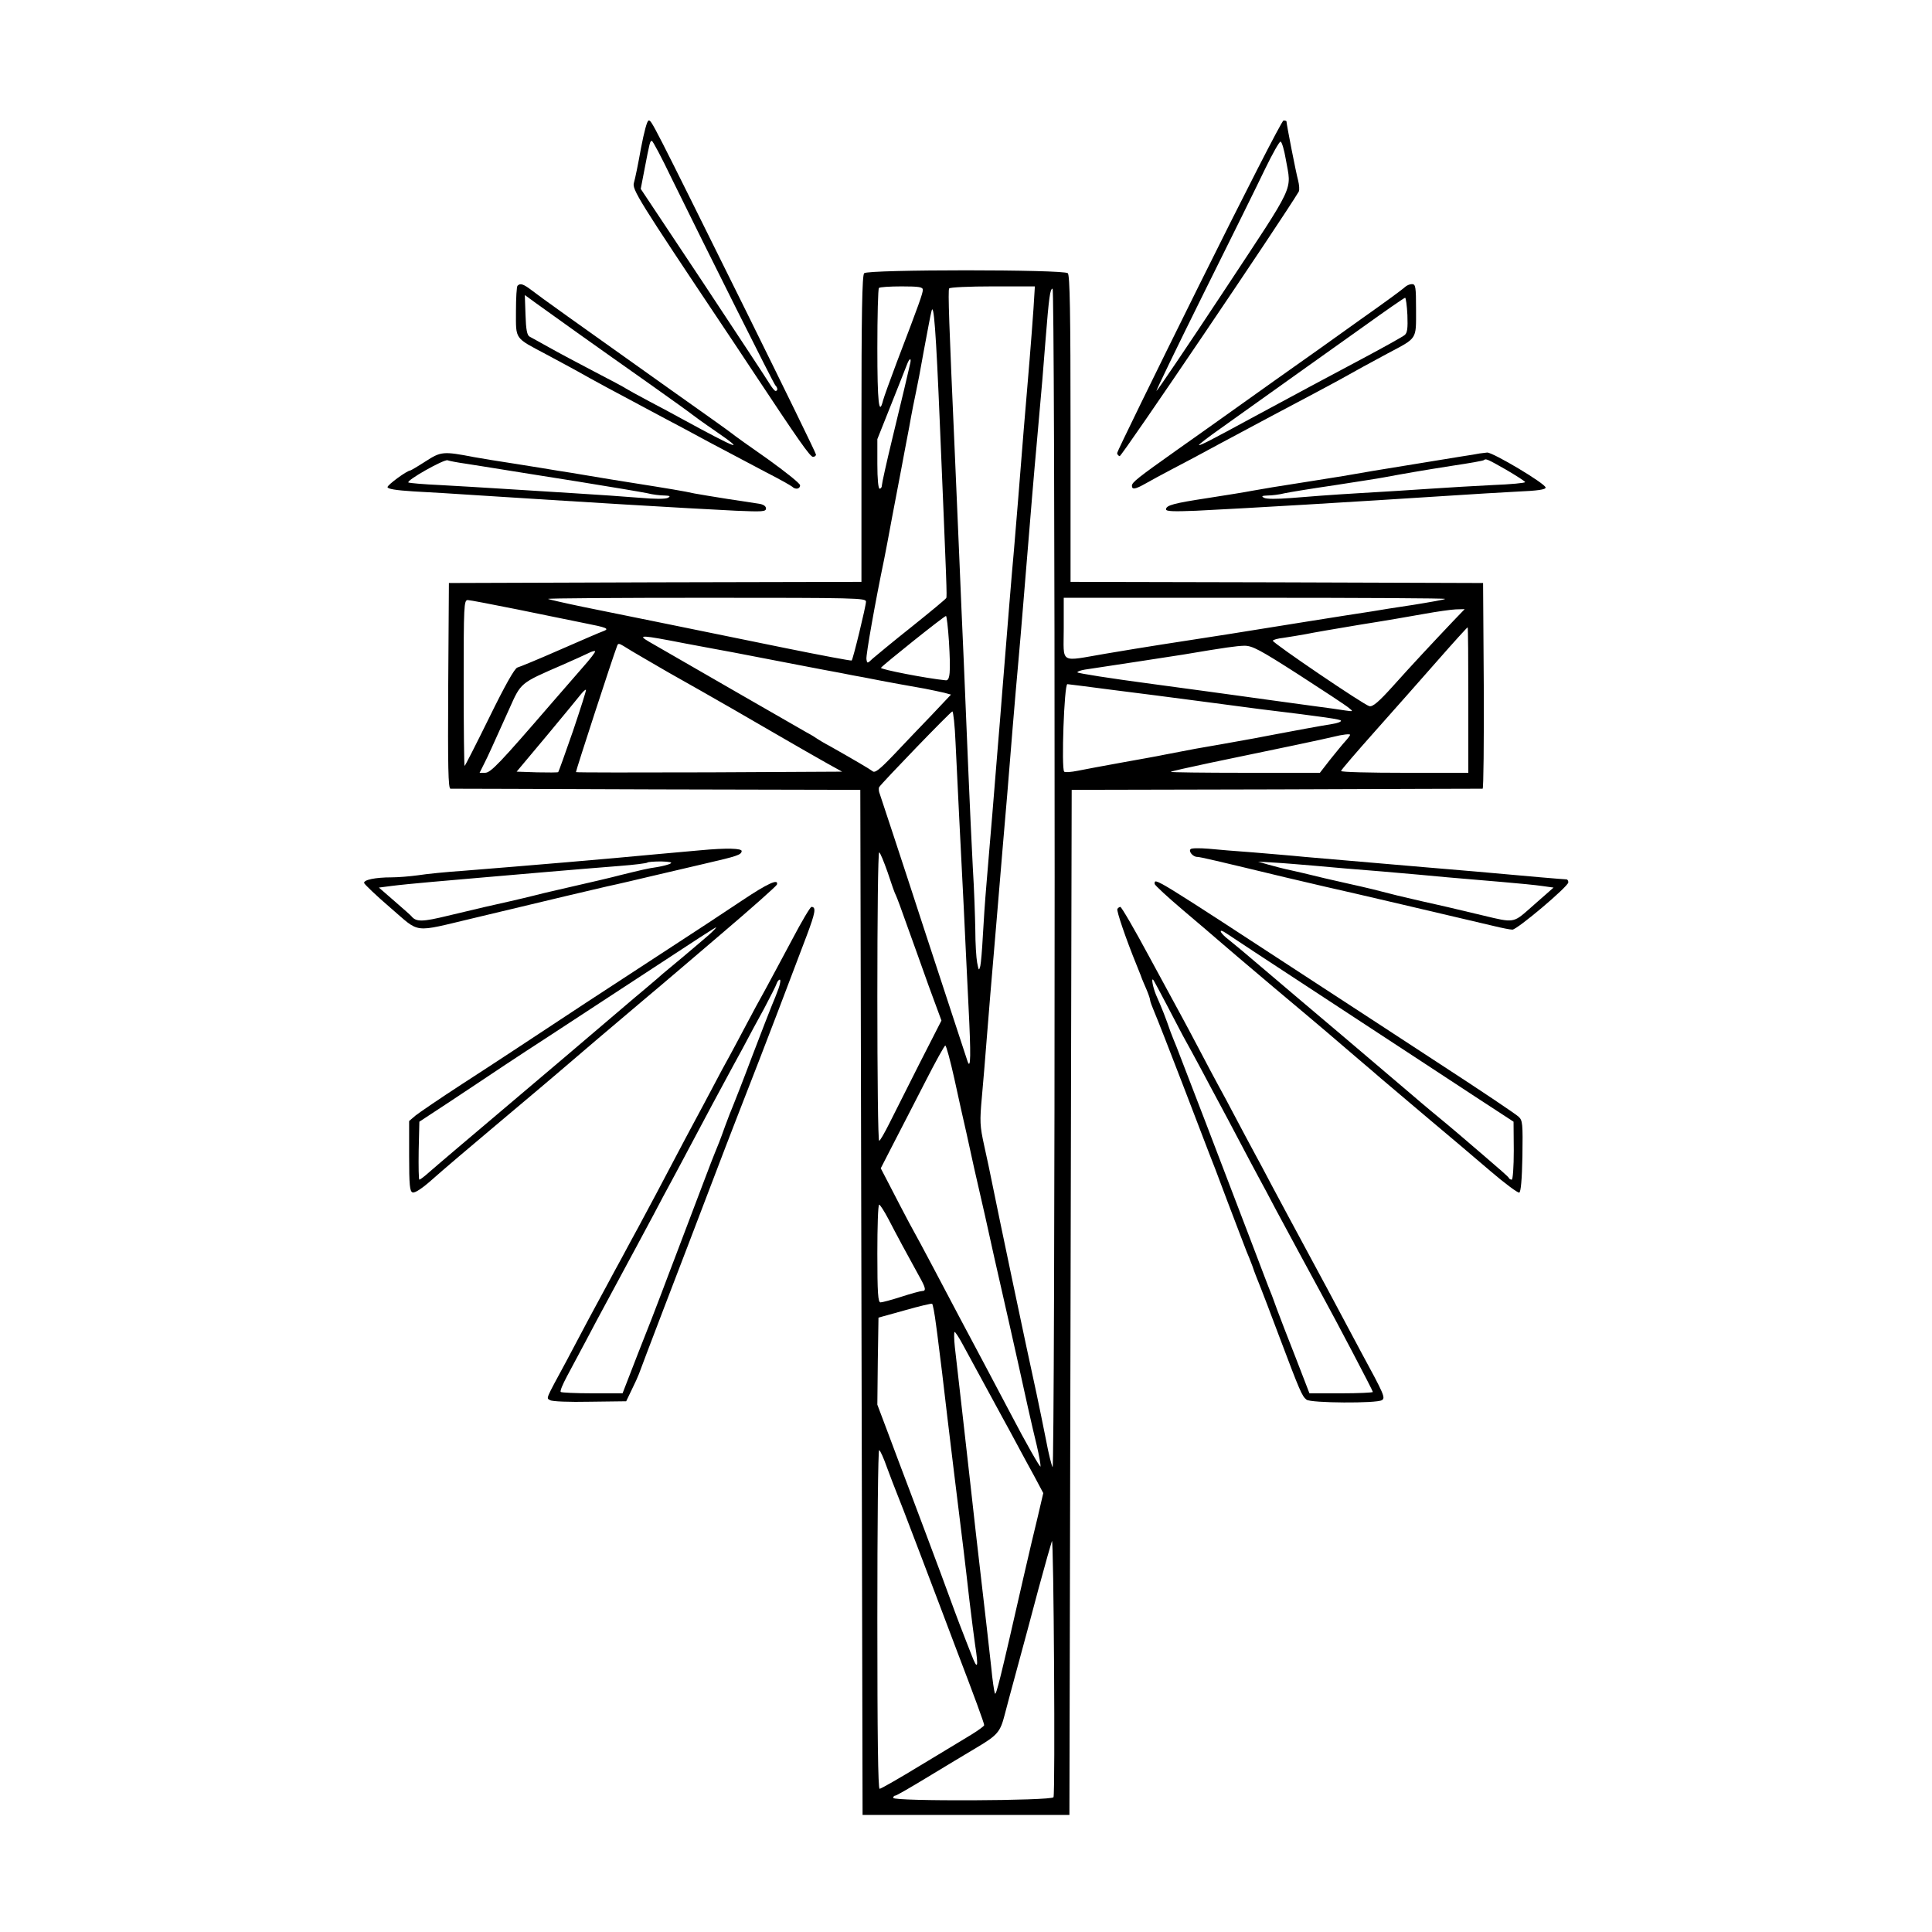 <?xml version="1.0" standalone="no"?>
<!DOCTYPE svg PUBLIC "-//W3C//DTD SVG 20010904//EN"
 "http://www.w3.org/TR/2001/REC-SVG-20010904/DTD/svg10.dtd">
<svg version="1.0" xmlns="http://www.w3.org/2000/svg"
 width="850pt" height="850pt" viewBox="0 0 850 850"
 preserveAspectRatio="xMidYMid meet">
<g transform="translate(0,850) scale(0.1,-0.1)"
fill="#000000" stroke="none">
<path d="M2820 7848 c-12 -68 -26 -136 -31 -152 -9 -29 19 -74 398 -641 18
-27 73 -109 121 -182 206 -311 256 -383 269 -383 7 0 13 5 13 10 0 6 -138 288
-306 628 -420 848 -417 842 -430 842 -7 0 -20 -49 -34 -122z m134 -131 c162
-330 448 -902 457 -912 11 -11 12 -25 1 -25 -4 0 -16 15 -27 33 -10 17 -142
217 -292 444 l-274 412 16 83 c24 125 25 128 33 128 4 0 43 -73 86 -163z"/>
<path d="M5275 7244 c-198 -399 -360 -731 -360 -737 0 -6 5 -12 11 -14 8 -3
717 1045 788 1164 4 7 2 30 -3 50 -9 32 -51 247 -51 259 0 2 -6 4 -13 4 -7 0
-174 -327 -372 -726z m382 555 c25 -143 48 -94 -272 -579 -159 -241 -293 -439
-297 -440 -3 0 90 192 207 428 117 235 239 482 271 549 33 68 63 121 68 120 6
-2 16 -37 23 -78z"/>
<path d="M3802 7298 c-9 -9 -12 -175 -12 -685 l0 -673 -907 -2 -908 -3 -3
-452 c-2 -359 0 -453 10 -453 7 0 416 -1 908 -3 l895 -2 5 -2255 5 -2255 455
0 455 0 5 2255 5 2255 900 2 c495 2 903 3 908 3 4 0 6 204 5 453 l-3 452 -907
3 -908 2 0 673 c0 510 -3 676 -12 685 -17 17 -879 17 -896 0z m258 -73 c0 -16
-16 -61 -115 -320 -29 -77 -56 -152 -60 -167 -18 -72 -25 -8 -25 230 0 142 3
262 7 265 3 4 48 7 100 7 77 0 93 -3 93 -15z m487 -82 c-4 -54 -11 -154 -17
-223 -6 -69 -17 -208 -26 -310 -22 -275 -32 -402 -43 -530 -10 -107 -28 -332
-52 -630 -5 -69 -14 -174 -19 -235 -5 -60 -16 -193 -24 -295 -9 -102 -20 -241
-26 -310 -6 -69 -13 -172 -16 -230 -3 -58 -8 -116 -11 -130 -6 -22 -7 -21 -14
15 -4 22 -8 86 -8 143 -1 56 -5 180 -11 275 -5 94 -14 289 -20 432 -6 143 -15
359 -20 480 -6 121 -14 330 -20 465 -6 135 -15 344 -20 465 -24 540 -30 698
-24 706 3 5 89 9 191 9 l186 0 -6 -97z m93 -2510 c0 -1441 -4 -2593 -9 -2588
-4 6 -18 60 -29 120 -12 61 -31 153 -42 205 -44 199 -171 805 -195 925 -8 39
-23 113 -35 165 -19 87 -20 105 -10 215 6 66 15 174 20 240 5 66 25 309 45
540 19 231 40 476 46 545 14 176 36 444 49 585 6 66 15 172 20 235 37 452 51
619 60 715 25 278 30 339 40 470 15 188 20 225 31 225 5 0 9 -985 9 -2597z
m-505 2002 c30 -715 32 -760 28 -766 -1 -4 -69 -60 -150 -125 -82 -65 -159
-129 -173 -141 -24 -23 -25 -23 -28 -3 -3 16 39 253 78 440 5 25 21 108 35
185 15 77 33 172 40 210 7 39 23 122 35 185 11 63 25 133 30 155 5 22 21 105
35 185 15 80 29 156 33 170 10 46 20 -85 37 -495z m-130 268 c-8 -37 -36 -154
-80 -336 -25 -103 -45 -194 -45 -202 0 -8 -4 -15 -10 -15 -6 0 -10 43 -10 109
l0 109 61 153 c34 85 65 164 70 177 10 26 19 29 14 5z m-195 -1050 c0 -19 -57
-254 -63 -259 -2 -2 -136 23 -298 56 -402 82 -705 144 -884 180 -82 17 -151
33 -154 35 -2 3 311 5 697 5 662 0 702 -1 702 -17z m2548 12 c-2 -3 -65 -14
-139 -26 -74 -11 -156 -24 -184 -29 -88 -13 -444 -70 -630 -100 -99 -15 -229
-36 -290 -45 -60 -9 -173 -28 -251 -41 -206 -35 -184 -48 -184 111 l0 135 842
0 c463 0 839 -2 836 -5z m-4083 -46 c110 -23 242 -49 294 -60 102 -20 114 -25
85 -36 -10 -3 -95 -40 -189 -81 -93 -41 -178 -76 -189 -79 -12 -4 -54 -78
-123 -219 -58 -118 -107 -214 -109 -214 -2 0 -4 164 -4 365 0 341 1 365 18
365 9 0 107 -19 217 -41z m4119 -51 c-90 -95 -180 -191 -265 -286 -63 -70 -89
-92 -104 -89 -22 4 -424 277 -425 288 0 4 21 10 48 13 26 4 70 11 97 16 28 6
133 24 235 41 102 16 230 38 285 48 55 10 118 19 140 20 l39 1 -50 -52z
m-2219 -90 c8 -137 5 -174 -15 -171 -82 8 -288 48 -284 55 8 12 278 228 286
228 3 0 9 -51 13 -112z m2285 -258 l0 -320 -280 0 c-154 0 -280 3 -280 8 0 4
67 82 148 173 81 91 205 231 276 312 71 81 131 147 133 147 2 0 3 -144 3 -320z
m-3445 249 c88 -16 185 -35 215 -40 105 -20 146 -28 280 -54 74 -14 160 -31
190 -36 30 -6 75 -15 100 -19 100 -20 218 -41 270 -50 30 -6 68 -14 85 -18
l29 -8 -85 -90 c-47 -49 -122 -127 -166 -174 -64 -67 -84 -82 -94 -73 -13 10
-81 50 -189 111 -25 13 -49 28 -55 32 -5 4 -26 17 -45 27 -28 16 -519 298
-695 400 -53 31 -35 30 160 -8z m-180 -66 c39 -23 86 -50 105 -61 19 -11 85
-48 145 -82 61 -35 124 -71 140 -80 17 -10 102 -59 190 -110 88 -51 189 -109
225 -129 l65 -36 -584 -3 c-321 -1 -585 -1 -587 1 -2 2 161 503 181 555 4 12
8 12 28 0 12 -8 54 -33 92 -55z m2880 -72 c110 -71 209 -136 220 -146 19 -15
19 -16 -15 -11 -19 3 -87 13 -150 21 -63 9 -149 20 -190 26 -41 6 -100 14
-130 18 -30 4 -202 28 -382 52 -181 24 -328 47 -328 51 0 4 15 9 33 12 120 18
382 58 432 66 190 32 234 38 270 39 35 0 67 -17 240 -128z m-3151 33 c-32 -37
-92 -106 -133 -153 -234 -271 -272 -311 -297 -311 l-24 0 19 38 c20 39 36 76
111 242 53 118 46 113 235 195 50 22 101 45 115 52 13 7 26 10 28 8 3 -3 -22
-35 -54 -71z m2328 -99 c106 -13 281 -36 388 -50 107 -14 227 -30 265 -35 289
-35 355 -45 355 -51 0 -5 -17 -11 -37 -14 -50 -8 -186 -33 -248 -45 -27 -5
-72 -14 -100 -19 -27 -5 -93 -17 -145 -26 -89 -15 -122 -21 -245 -45 -27 -6
-113 -21 -190 -35 -77 -14 -164 -30 -193 -36 -30 -6 -56 -8 -60 -4 -13 13 0
385 14 385 2 0 90 -11 196 -25z m-2371 -181 c-34 -98 -63 -179 -65 -181 -2 -2
-44 -2 -93 -1 l-90 3 134 160 c73 88 141 170 150 182 10 12 19 20 21 18 2 -2
-24 -83 -57 -181z m1683 -51 c4 -76 11 -223 16 -328 5 -104 14 -282 20 -395 5
-113 15 -309 21 -436 11 -216 10 -283 -4 -244 -3 8 -89 272 -192 585 -102 314
-190 579 -194 591 -5 11 -6 26 -3 31 14 21 315 333 322 333 4 0 11 -62 14
-137z m1736 34 c0 -2 -9 -15 -21 -28 -12 -13 -42 -50 -67 -81 l-45 -58 -330 0
c-182 0 -328 2 -326 4 2 3 81 20 174 40 305 63 499 104 540 114 43 11 75 14
75 9z m-2035 -604 c16 -49 32 -95 37 -103 4 -8 26 -67 48 -130 23 -63 66 -184
96 -268 l56 -152 -96 -188 c-52 -103 -112 -222 -133 -264 -21 -42 -41 -77 -45
-77 -5 -1 -8 285 -8 634 0 349 3 635 8 635 4 0 20 -39 37 -87z m294 -910 c18
-82 41 -188 53 -238 11 -49 26 -119 34 -155 8 -36 19 -83 24 -105 5 -22 16
-69 24 -105 29 -133 57 -256 66 -295 13 -57 71 -313 80 -355 23 -106 63 -286
81 -358 11 -46 18 -89 17 -94 -2 -6 -62 99 -132 233 -71 134 -143 271 -161
304 -32 60 -69 129 -180 340 -32 61 -79 148 -105 195 -25 47 -63 120 -85 163
l-40 77 58 113 c32 61 94 183 139 270 44 86 83 157 87 157 4 0 22 -66 40 -147z
m-291 -615 c34 -66 90 -170 135 -251 30 -53 33 -67 14 -67 -7 0 -48 -11 -91
-25 -43 -14 -85 -25 -92 -25 -11 0 -14 40 -14 215 0 118 3 215 8 215 4 0 22
-28 40 -62z m210 -465 c7 -48 18 -144 27 -213 23 -201 84 -698 95 -785 5 -44
17 -141 25 -215 9 -74 20 -162 25 -196 16 -102 11 -115 -16 -44 -14 36 -32 81
-39 100 -8 19 -51 134 -95 255 -45 121 -106 283 -135 360 -29 77 -74 195 -99
263 l-46 122 2 192 3 191 115 32 c63 18 118 31 121 29 3 -2 11 -43 17 -91z
m116 -85 c28 -52 138 -254 181 -333 12 -22 38 -69 57 -105 19 -36 54 -100 77
-142 l41 -77 -24 -103 c-14 -57 -42 -175 -62 -263 -104 -457 -122 -529 -127
-515 -3 8 -11 60 -16 115 -10 91 -21 189 -67 585 -8 74 -19 171 -24 215 -5 44
-21 184 -35 310 -14 127 -30 260 -34 298 -4 37 -4 67 -1 67 3 0 19 -24 34 -52z
m-331 -546 c16 -42 32 -86 37 -97 5 -11 53 -135 106 -275 53 -140 126 -331
161 -425 80 -209 123 -326 123 -335 0 -4 -26 -23 -57 -42 -32 -19 -133 -81
-225 -136 -92 -56 -172 -102 -178 -102 -7 0 -10 232 -10 745 0 410 3 745 8
745 4 0 20 -35 35 -78z m732 -1449 c-6 -16 -705 -19 -705 -3 0 6 4 10 9 10 5
0 69 37 143 82 73 44 170 103 216 130 91 54 103 69 122 143 7 28 32 120 55
205 23 85 66 243 94 350 29 107 56 202 59 210 8 17 15 -1108 7 -1127z"/>
<path d="M2277 7243 c-4 -3 -7 -54 -7 -113 0 -126 -8 -114 135 -190 55 -30
116 -62 135 -73 76 -43 141 -78 370 -200 47 -25 144 -76 215 -115 72 -38 180
-95 240 -127 61 -31 114 -61 120 -66 14 -14 35 -11 35 6 0 8 -64 59 -142 115
-79 55 -150 106 -158 113 -8 7 -129 93 -269 192 -429 305 -575 409 -612 438
-37 28 -50 32 -62 20z m263 -207 c74 -53 216 -153 315 -223 99 -70 185 -132
192 -138 6 -5 50 -37 97 -69 144 -99 106 -85 -149 54 -27 15 -90 49 -140 75
-49 26 -94 51 -100 55 -5 4 -68 38 -140 75 -71 37 -161 85 -200 107 -38 21
-77 43 -85 47 -11 6 -16 30 -18 96 l-3 87 48 -35 c26 -19 109 -78 183 -131z"/>
<path d="M6180 7236 c-8 -8 -91 -69 -185 -135 -93 -67 -266 -190 -384 -273
-118 -84 -233 -166 -257 -183 -23 -16 -102 -73 -175 -124 -172 -122 -199 -143
-199 -158 0 -18 14 -16 57 8 21 12 74 41 118 64 44 23 139 73 210 112 72 38
175 94 230 123 150 79 245 130 293 156 89 50 130 72 217 119 132 70 125 59
125 192 0 102 -2 113 -18 113 -10 0 -24 -6 -32 -14z m12 -122 c2 -58 0 -78
-12 -88 -8 -7 -94 -55 -190 -106 -96 -51 -197 -105 -225 -120 -27 -15 -86 -46
-130 -70 -44 -24 -102 -55 -130 -70 -169 -92 -227 -122 -230 -118 -2 2 41 35
95 73 282 201 472 337 630 449 96 69 178 126 182 126 3 0 8 -34 10 -76z"/>
<path d="M1872 6470 c-34 -22 -65 -40 -67 -40 -14 0 -100 -63 -100 -73 0 -8
35 -14 115 -19 63 -3 189 -11 280 -17 435 -28 910 -57 1138 -68 117 -5 132 -4
132 10 0 10 -11 18 -32 21 -18 3 -80 12 -138 21 -58 9 -123 20 -145 24 -44 10
-117 22 -275 47 -58 9 -143 23 -190 31 -47 8 -107 18 -135 22 -27 5 -111 18
-185 30 -74 11 -157 25 -185 30 -135 26 -145 25 -213 -19z m177 -10 c36 -6
104 -16 151 -24 47 -8 202 -32 345 -55 143 -23 279 -46 303 -51 23 -6 57 -10
75 -10 25 -1 28 -3 16 -10 -11 -6 -57 -6 -125 0 -60 5 -190 14 -289 20 -99 6
-243 15 -320 20 -77 5 -198 12 -270 16 -71 3 -134 9 -138 11 -13 8 156 103
172 98 8 -3 44 -10 80 -15z"/>
<path d="M6510 6505 c-8 -2 -46 -8 -85 -14 -231 -38 -327 -53 -380 -62 -115
-20 -161 -28 -265 -44 -181 -28 -213 -34 -270 -44 -30 -6 -118 -20 -195 -32
-151 -23 -185 -32 -185 -50 0 -9 34 -10 133 -6 226 11 678 38 1127 67 85 6
212 13 283 17 93 4 127 9 127 18 0 17 -232 155 -257 154 -10 -1 -25 -3 -33 -4z
m117 -72 c46 -27 83 -51 83 -54 0 -4 -64 -10 -142 -13 -79 -4 -201 -11 -273
-16 -71 -5 -215 -14 -320 -20 -104 -6 -237 -16 -294 -21 -65 -5 -109 -5 -120
1 -13 7 -9 9 16 10 18 0 52 4 75 10 24 5 122 21 218 35 96 15 195 30 220 35
86 16 166 30 300 51 74 11 137 22 139 25 8 7 14 5 98 -43z"/>
<path d="M3080 4759 c-52 -5 -142 -13 -200 -18 -198 -19 -552 -49 -840 -72
-74 -5 -165 -14 -202 -20 -37 -5 -88 -9 -115 -9 -72 0 -124 -11 -121 -25 2 -6
54 -56 117 -110 132 -113 92 -109 366 -44 396 95 495 118 585 139 52 11 140
32 195 45 55 13 161 38 235 55 143 33 161 39 163 55 3 13 -66 15 -183 4z
m-130 -58 c-8 -5 -35 -12 -60 -16 -42 -6 -66 -12 -160 -35 -33 -9 -127 -31
-280 -66 -36 -8 -81 -19 -100 -24 -19 -5 -66 -16 -105 -25 -38 -9 -90 -20
-115 -26 -25 -6 -97 -23 -160 -38 -111 -27 -139 -28 -160 -2 -3 4 -36 33 -74
66 l-69 60 54 7 c30 4 110 12 179 18 69 6 172 15 230 20 125 11 428 37 594 50
66 5 121 12 124 15 3 3 30 5 61 5 36 -1 51 -4 41 -9z"/>
<path d="M5238 4764 c-10 -10 11 -34 29 -34 13 0 81 -16 388 -90 44 -10 123
-29 175 -41 113 -25 546 -127 746 -174 33 -8 68 -15 78 -15 21 0 246 190 246
208 0 6 -3 12 -7 13 -5 0 -55 4 -113 9 -266 24 -337 30 -505 44 -269 23 -418
36 -535 46 -58 6 -161 14 -229 20 -69 5 -157 12 -195 16 -39 3 -74 3 -78 -2z
m547 -73 c61 -6 193 -17 295 -25 102 -9 232 -20 290 -26 58 -5 164 -14 235
-20 72 -6 153 -14 180 -18 l50 -7 -34 -30 c-19 -17 -53 -46 -75 -66 -67 -59
-68 -59 -196 -28 -63 15 -135 32 -160 38 -25 6 -76 17 -115 26 -38 9 -87 20
-107 25 -93 24 -120 31 -228 55 -63 14 -131 30 -150 35 -19 5 -60 14 -90 21
-30 6 -75 18 -100 25 l-45 13 70 -4 c39 -2 120 -9 180 -14z"/>
<path d="M3263 4537 c-67 -45 -225 -149 -350 -230 -126 -82 -277 -181 -337
-220 -293 -193 -380 -251 -544 -357 -97 -63 -189 -126 -204 -138 l-28 -24 0
-154 c0 -129 3 -156 15 -160 10 -4 42 17 88 58 39 35 173 149 297 253 124 104
236 199 250 211 46 40 315 269 375 319 33 28 70 59 83 70 13 11 132 112 264
225 133 113 243 211 246 218 9 28 -40 6 -155 -71z m-144 -150 c-20 -17 -71
-61 -113 -96 -43 -36 -83 -69 -90 -75 -6 -6 -38 -33 -71 -61 -33 -27 -73 -62
-90 -76 -32 -28 -488 -415 -569 -483 -77 -65 -278 -235 -308 -262 -15 -13 -30
-24 -33 -24 -3 0 -4 57 -3 128 l3 127 140 92 c77 51 148 98 158 105 10 7 133
89 275 181 141 92 363 238 492 322 129 85 237 155 240 155 3 0 -11 -15 -31
-33z"/>
<path d="M5080 4611 c0 -5 57 -58 128 -118 70 -59 141 -120 157 -134 17 -15
125 -107 240 -204 116 -97 221 -186 235 -198 14 -12 70 -60 125 -107 55 -47
105 -89 111 -95 6 -5 91 -77 189 -160 98 -82 230 -194 293 -248 63 -54 120
-96 126 -94 7 2 12 57 14 160 2 143 1 158 -17 174 -10 10 -163 113 -340 228
-177 116 -418 273 -536 350 -744 486 -725 474 -725 446z m445 -303 c55 -36
258 -169 450 -295 193 -126 425 -279 517 -339 l167 -109 1 -127 c0 -71 -4
-128 -9 -128 -5 0 -11 3 -13 8 -1 4 -48 45 -103 92 -55 47 -102 87 -105 90 -3
3 -32 27 -65 55 -33 27 -103 85 -155 130 -188 160 -448 381 -501 425 -29 25
-101 86 -159 135 -58 50 -122 103 -142 119 -43 32 -52 57 -10 28 15 -10 72
-48 127 -84z"/>
<path d="M3486 4368 c-42 -79 -95 -177 -117 -218 -23 -41 -61 -111 -84 -155
-23 -44 -56 -105 -72 -135 -17 -30 -52 -95 -78 -145 -26 -49 -62 -117 -80
-150 -18 -33 -56 -105 -85 -160 -56 -107 -106 -201 -162 -305 -20 -36 -52 -96
-73 -135 -21 -38 -50 -92 -65 -120 -15 -27 -51 -95 -81 -150 -29 -55 -73 -138
-98 -185 -93 -172 -88 -160 -71 -170 8 -6 85 -9 175 -7 l160 2 24 50 c14 28
28 59 32 70 4 11 54 144 112 295 58 151 147 383 197 515 50 132 103 269 117
305 14 36 29 74 33 85 18 47 63 162 70 180 9 22 144 375 209 548 38 101 43
127 21 127 -5 0 -43 -64 -84 -142z m-61 -218 c-8 -22 -21 -55 -29 -73 -7 -17
-46 -117 -86 -222 -39 -104 -78 -203 -85 -220 -7 -16 -23 -57 -35 -90 -22 -62
-30 -81 -48 -125 -9 -21 -52 -136 -177 -465 -13 -33 -37 -98 -55 -145 -17 -46
-63 -164 -102 -262 l-69 -178 -133 0 c-73 0 -136 3 -139 6 -4 4 9 34 27 68 18
34 57 106 86 161 29 55 65 123 80 150 15 28 46 86 70 130 24 44 55 103 70 130
15 28 49 91 75 140 26 50 62 117 80 150 18 33 54 101 80 150 84 158 127 239
155 290 15 28 49 91 76 140 26 50 70 131 97 180 26 50 51 98 54 108 3 9 9 17
14 17 4 0 2 -18 -6 -40z"/>
<path d="M4916 4501 c-5 -7 38 -133 85 -248 5 -13 13 -33 18 -45 4 -13 16 -40
25 -61 9 -21 16 -42 16 -47 0 -6 9 -29 19 -53 10 -23 67 -168 126 -322 59
-154 111 -289 115 -300 5 -11 41 -105 80 -210 40 -104 77 -203 84 -220 7 -16
19 -46 26 -65 11 -33 18 -49 39 -102 5 -13 42 -108 81 -213 89 -236 98 -257
118 -273 19 -15 309 -17 332 -2 16 10 9 26 -91 210 -22 41 -65 122 -96 180
-31 58 -68 128 -83 155 -15 28 -46 86 -70 130 -24 44 -55 103 -70 130 -15 28
-49 91 -75 140 -26 50 -62 117 -80 150 -18 33 -54 101 -80 150 -26 50 -60 113
-75 140 -15 28 -54 100 -85 160 -32 61 -68 128 -80 150 -12 22 -75 138 -140
258 -64 119 -121 217 -126 217 -4 0 -10 -4 -13 -9z m222 -431 c33 -63 68 -131
79 -150 11 -19 41 -75 68 -125 26 -49 62 -117 80 -150 18 -33 56 -105 85 -160
29 -55 67 -127 85 -160 18 -33 54 -100 80 -150 49 -91 160 -297 200 -370 61
-111 225 -423 225 -429 0 -3 -63 -6 -139 -6 l-140 0 -61 158 c-34 86 -71 182
-82 212 -11 30 -23 64 -28 75 -5 11 -45 117 -90 235 -102 268 -308 805 -324
845 -7 17 -19 46 -26 65 -21 61 -39 107 -64 163 -14 34 -22 77 -12 66 2 -2 31
-56 64 -119z"/>
</g>
</svg>

